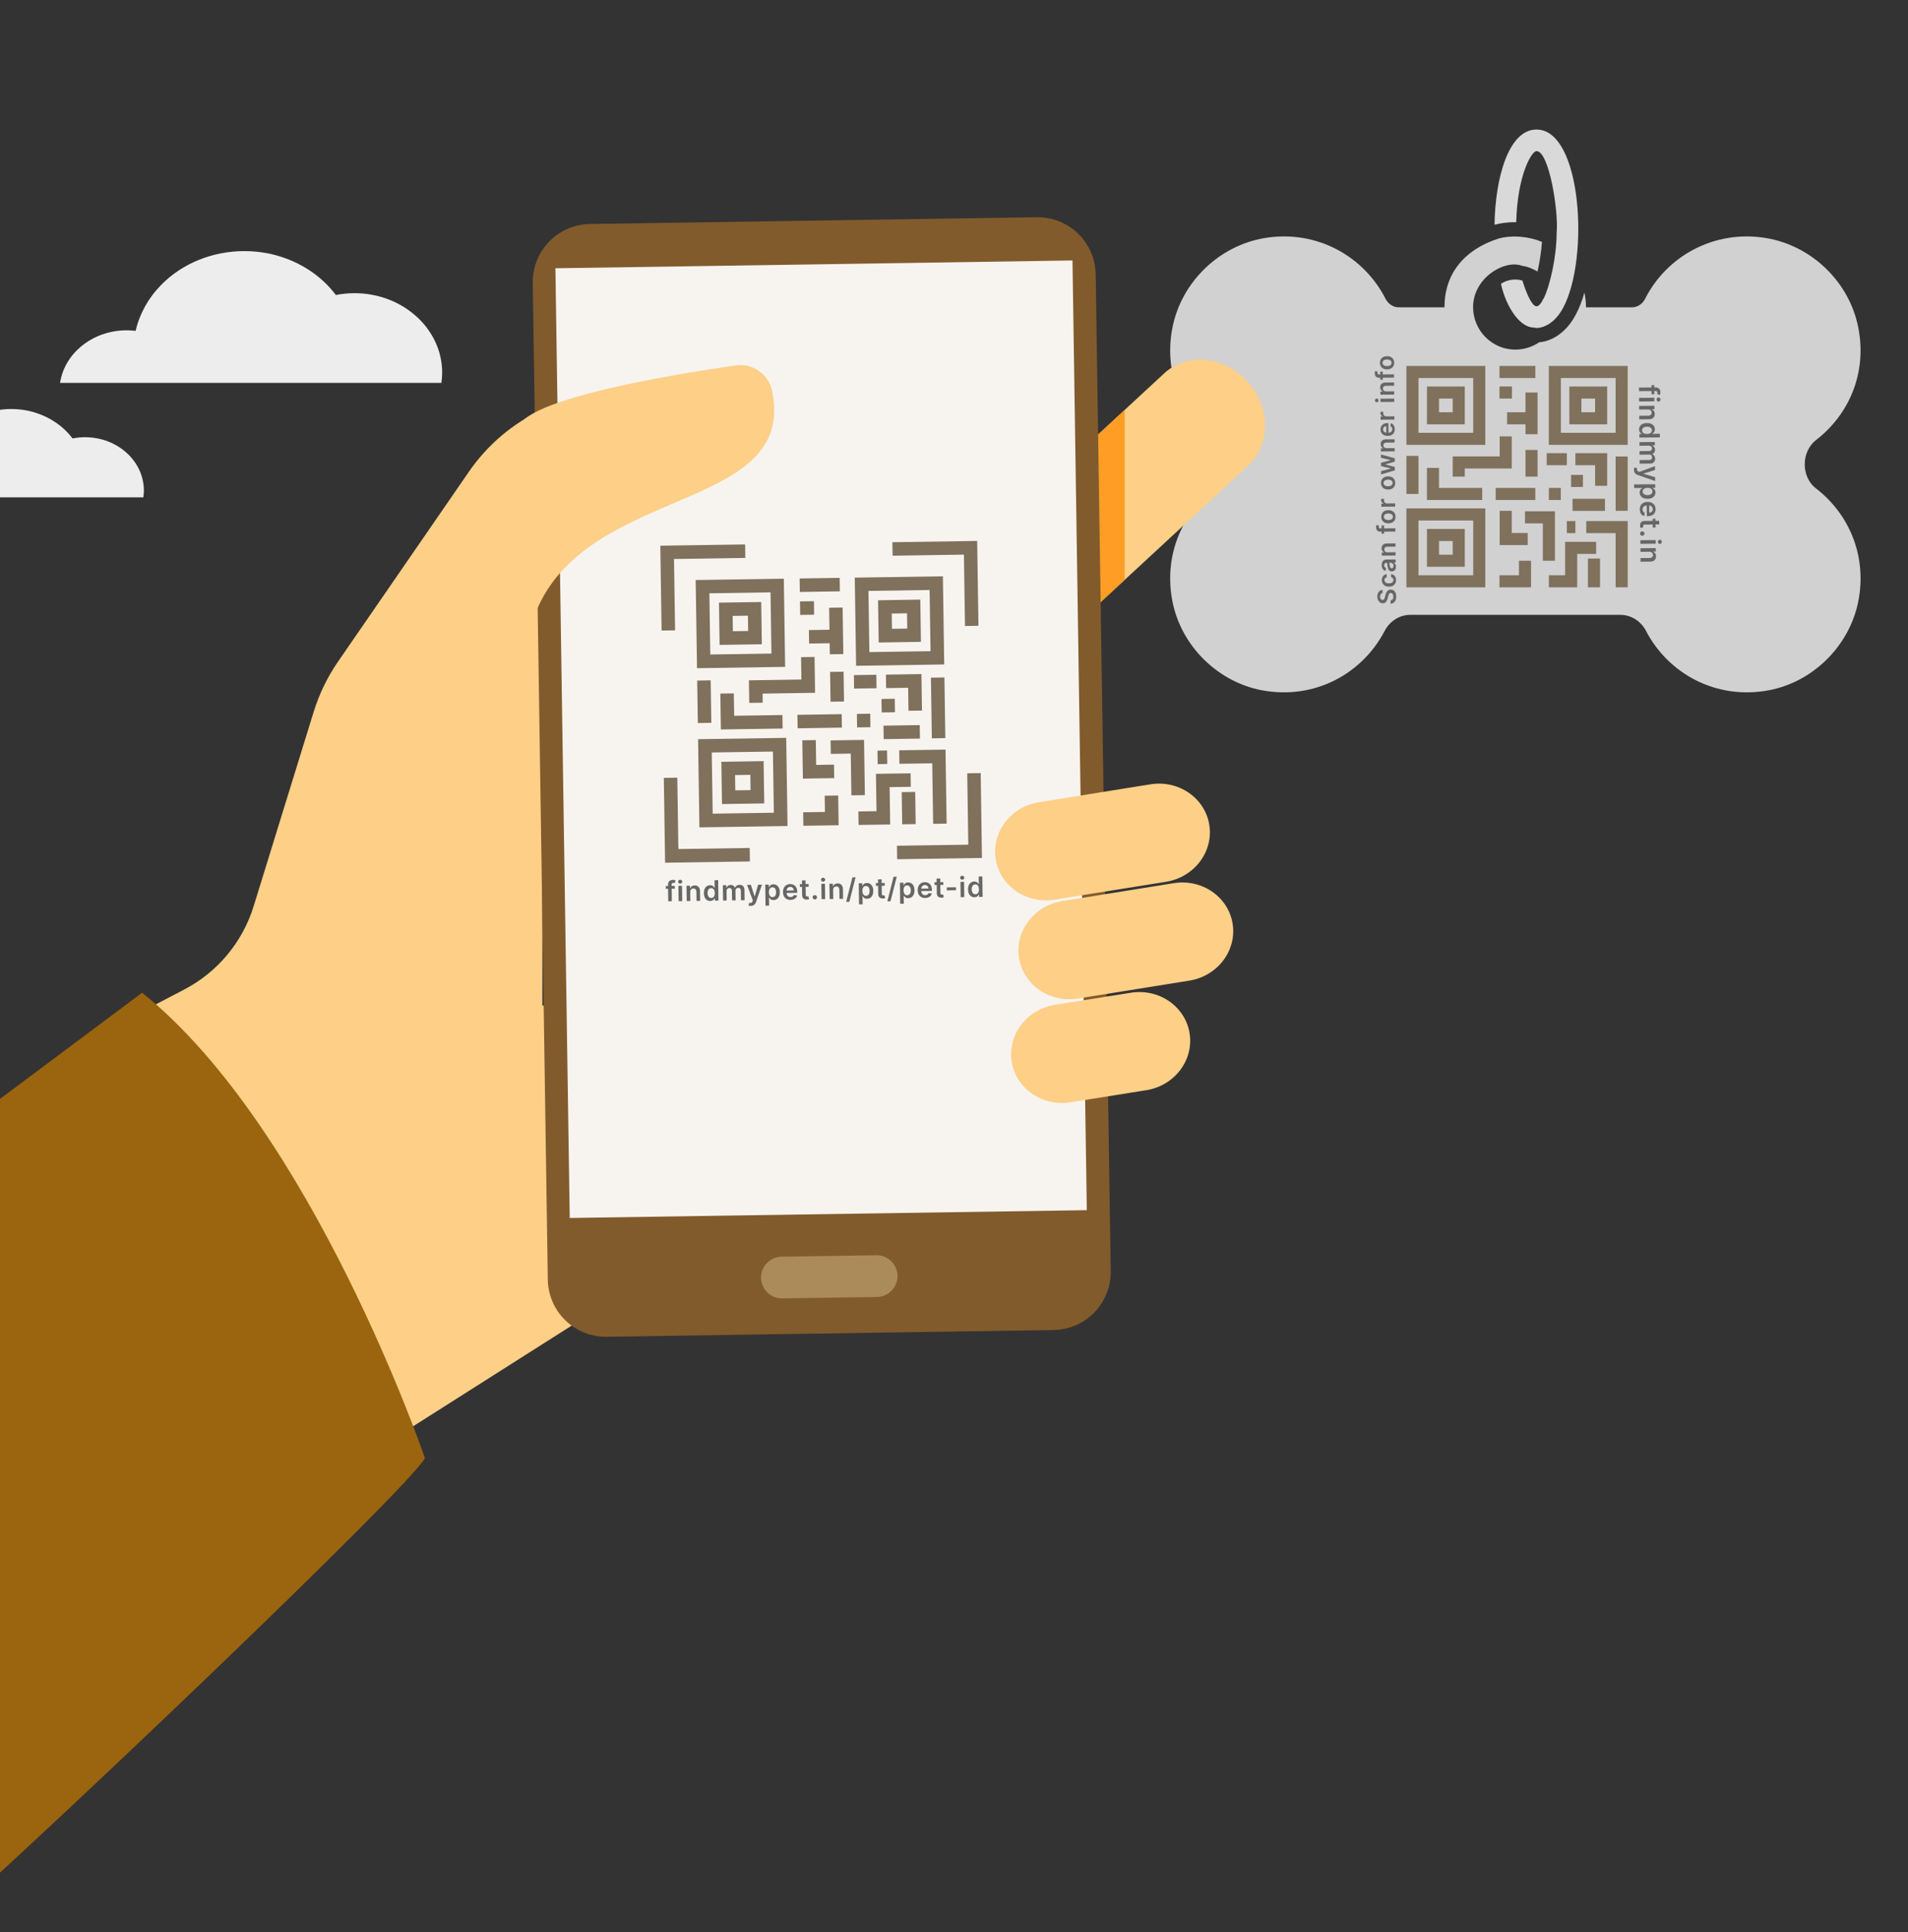 <svg width="4148" height="4200" viewBox="0 0 4148 4200" fill="none" xmlns="http://www.w3.org/2000/svg">
<rect x="0" y="0" width="4148" height="4200" fill="#333333" stroke="none"/>
<g clip-path="url(#clip0_406_991)">
<path d="M4039.79 711.455C4020.41 612.655 3938.18 533.552 3838.75 517.293C3725.26 498.846 3622.7 557.939 3576.43 649.548C3570.8 660.491 3560.17 667.995 3547.98 667.995H3447.93C3447.93 657.052 3446.68 646.109 3444.49 635.791C3439.8 653.3 3433.54 668.933 3426.35 682.69C3404.47 725.212 3371.32 742.096 3346.31 743.972C3331.3 753.977 3313.48 759.917 3294.1 759.917C3244.07 759.917 3202.49 718.646 3202.49 667.683C3202.49 603.143 3272.43 563.135 3309.42 577.949C3315.21 578.593 3320.8 580.16 3326.22 582.245C3326.61 582.389 3326.95 582.567 3327.34 582.714C3332.57 584.809 3337.65 587.345 3342.56 590.143C3346.93 570.758 3350.69 548.247 3352.25 525.735C3325.1 514.382 3288.01 509.958 3256.89 518.857C3253.76 521.011 3140.27 548.04 3140.27 667.995H3040.84C3028.65 667.995 3018.02 660.488 3012.39 649.861C2965.8 557.939 2863.88 498.846 2750.07 517.293C2650.64 533.552 2568.72 612.655 2549.03 711.455C2529.02 811.506 2569.97 902.177 2640.95 956.58C2656.89 969.399 2665.65 988.784 2665.65 1009.42C2665.65 1029.43 2656.89 1049.44 2640.95 1061.63C2569.97 1116.04 2529.02 1207.33 2549.03 1308.01C2568.1 1403.68 2646.58 1481.85 2742.88 1500.3C2858.56 1522.18 2962.05 1463.71 3010.2 1371.48C3021.14 1350.53 3042.09 1336.46 3065.85 1336.46H3522.65C3546.1 1336.46 3567.36 1350.22 3578.31 1371.17C3626.45 1463.71 3730.26 1522.18 3845.94 1500.3C3942.24 1481.85 4020.41 1403.68 4039.79 1308.01C4059.8 1207.33 4018.84 1116.04 3947.87 1061.63C3931.92 1049.44 3923.48 1029.43 3923.48 1009.42C3923.48 988.784 3931.92 969.399 3947.87 956.58C4018.84 902.177 4059.8 811.506 4039.79 711.455Z" fill="#D1D1D1"/>
<path d="M3340.37 665.806C3328.03 665.806 3313.21 621.671 3309.73 609.839C3296.44 605.687 3277.93 607.032 3263.14 616.718C3270.72 654.569 3298.41 712.079 3335.68 712.079C3339.02 713.414 3346.22 713.364 3355.02 710.284C3355.14 710.253 3355.26 710.234 3355.37 710.203V710.141C3368.62 705.401 3385.46 693.642 3398.83 667.994C3455.36 561.052 3439.03 281.547 3340.37 281.547C3279.4 281.547 3250.63 387.226 3249.07 488.528C3263.45 484.776 3278.46 482.9 3294.09 482.9H3296.28C3298.78 381.598 3329.42 328.446 3340.37 328.446C3367.95 328.446 3388.69 460.588 3384.14 506.349C3384.14 555.287 3370.38 620.42 3355.37 649.997V649.235C3354.75 650.485 3353.81 651.736 3353.19 652.986C3353.25 653.208 3353.22 653.465 3353.28 653.69C3348.93 661.225 3344.53 665.806 3340.37 665.806Z" fill="#D9D9D9"/>
<path d="M3229.05 966.974H3057.55V795.438H3229.05V966.974ZM3083.79 940.726H3202.81V821.685H3083.79V940.726Z" fill="#7F715C"/>
<path d="M3184.44 922.331H3102.23V840.109H3184.44V922.331ZM3128.43 896.083H3158.15V866.357H3128.43V896.083Z" fill="#7F715C"/>
<path d="M3229.05 1276.67H3057.55V1105.13H3229.05V1276.67ZM3083.79 1250.42H3202.81V1131.38H3083.79V1250.42Z" fill="#7F715C"/>
<path d="M3184.44 1231.96H3102.23V1149.74H3184.44V1231.96ZM3128.43 1205.72H3158.15V1175.99H3128.43V1205.72Z" fill="#7F715C"/>
<path d="M3538.63 966.974H3367.13V795.438H3538.63V966.974ZM3393.37 940.726H3512.38V821.685H3393.37V940.726Z" fill="#7F715C"/>
<path d="M3493.96 922.331H3411.76V840.109H3493.96V922.331ZM3438 896.083H3467.72V866.357H3438V896.083Z" fill="#7F715C"/>
<path d="M3259.86 795.438H3337.78V821.685H3259.86V795.438Z" fill="#7F715C"/>
<path d="M3316.42 853.227H3342.66V943.806H3316.42V853.227Z" fill="#7F715C"/>
<path d="M3276.41 896.094H3329.53V922.341H3276.41V896.094Z" fill="#7F715C"/>
<path d="M3259.86 840.062H3287.01V866.31H3259.86V840.062Z" fill="#7F715C"/>
<path d="M3184.45 1036H3158.2V992.088H3260.33V948.492H3286.57V1018.34H3184.45V1036Z" fill="#7F715C"/>
<path d="M3057.55 991.016H3083.8V1073.69H3057.55V991.016Z" fill="#7F715C"/>
<path d="M3222.37 1086.81H3102.18V1017.02H3128.42V1060.57H3222.37V1086.81Z" fill="#7F715C"/>
<path d="M3251.6 1060.59H3337.78V1086.83H3251.6V1060.59Z" fill="#7F715C"/>
<path d="M3321.24 1184.8H3260.31V1110.3H3286.55V1158.55H3321.24V1184.8Z" fill="#7F715C"/>
<path d="M3380.41 1218.83H3354.17V1137.61H3315.33V1111.36H3380.41V1218.83Z" fill="#7F715C"/>
<path d="M3328.47 1276.62H3259.86V1250.38H3302.23V1218.84H3328.47V1276.62Z" fill="#7F715C"/>
<path d="M3428.82 1276.63H3367.25V1250.38H3402.57V1177.73H3470.01V1203.98H3428.82V1276.63Z" fill="#7F715C"/>
<path d="M3452.21 1214.05H3478.45V1276.62H3452.21V1214.05Z" fill="#7F715C"/>
<path d="M3538.65 1276.61H3512.41V1158.83H3448.54V1132.59H3538.65V1276.61Z" fill="#7F715C"/>
<path d="M3512.4 992.266H3538.64V1110.31H3512.4V992.266Z" fill="#7F715C"/>
<path d="M3418.69 1084.2H3489.24V1110.45H3418.69V1084.2Z" fill="#7F715C"/>
<path d="M3406.25 1132.59H3424.91V1158.83H3406.25V1132.59Z" fill="#7F715C"/>
<path d="M3367.25 1060.59H3393.22V1086.83H3367.25V1060.59Z" fill="#7F715C"/>
<path d="M3493.97 1055.96H3467.77V1011.23H3424.91V984.984H3493.97V1055.96Z" fill="#7F715C"/>
<path d="M3415.56 1032.25H3441.35V1058.5H3415.56V1032.25Z" fill="#7F715C"/>
<path d="M3362.58 984.984H3406.26V1011.23H3362.58V984.984Z" fill="#7F715C"/>
<path d="M3316.42 978.055H3342.66V1036.02H3316.42V978.055Z" fill="#7F715C"/>
<path d="M3596.55 856.864L3590.48 856.92L3590.29 837.23L3596.37 837.174L3596.55 856.864ZM3563.1 842.404L3599.56 842.067C3601.8 842.047 3603.67 842.492 3605.16 843.403C3606.66 844.329 3607.79 845.577 3608.54 847.146C3609.29 848.715 3609.67 850.46 3609.69 852.383C3609.7 853.742 3609.61 854.95 3609.4 856.007C3609.19 857.065 3609.01 857.847 3608.84 858.355L3602.75 856.85C3602.85 856.516 3602.95 856.096 3603.04 855.589C3603.15 855.082 3603.21 854.518 3603.2 853.896C3603.19 852.436 3602.82 851.406 3602.11 850.805C3601.41 850.219 3600.41 849.932 3599.11 849.944L3563.18 850.276L3563.1 842.404ZM3563.31 864.846L3596.62 864.538L3596.69 872.388L3563.38 872.695L3563.31 864.846ZM3601.38 868.441C3601.37 867.197 3601.77 866.124 3602.59 865.22C3603.42 864.316 3604.42 863.858 3605.59 863.848C3606.78 863.837 3607.78 864.276 3608.62 865.164C3609.46 866.053 3609.89 867.119 3609.9 868.362C3609.92 869.62 3609.51 870.693 3608.68 871.583C3607.86 872.487 3606.86 872.944 3605.67 872.955C3604.5 872.966 3603.5 872.527 3602.65 871.639C3601.82 870.764 3601.39 869.698 3601.38 868.441ZM3583.06 889.964L3563.55 890.144L3563.47 882.294L3596.78 881.986L3596.85 889.489L3591.19 889.541L3591.19 889.932C3593.07 890.681 3594.56 891.889 3595.67 893.555C3596.79 895.237 3597.36 897.32 3597.38 899.807C3597.4 902.106 3596.93 904.112 3595.96 905.827C3594.99 907.557 3593.58 908.9 3591.72 909.857C3589.87 910.828 3587.61 911.319 3584.95 911.329L3563.74 911.525L3563.67 903.675L3583.66 903.49C3585.89 903.47 3587.63 902.875 3588.87 901.707C3590.12 900.554 3590.73 898.965 3590.72 896.941C3590.7 895.568 3590.39 894.349 3589.77 893.285C3589.17 892.235 3588.3 891.411 3587.17 890.815C3586.03 890.232 3584.67 889.949 3583.06 889.964ZM3563.36 933.397C3563.34 930.78 3563.99 928.432 3565.31 926.353C3566.64 924.273 3568.57 922.621 3571.12 921.398C3573.67 920.174 3576.77 919.546 3580.43 919.512C3584.13 919.478 3587.26 920.056 3589.81 921.247C3592.38 922.452 3594.33 924.089 3595.65 926.159C3596.98 928.229 3597.66 930.543 3597.69 933.101C3597.7 935.053 3597.39 936.661 3596.73 937.925C3596.09 939.188 3595.32 940.193 3594.4 940.939C3593.49 941.685 3592.64 942.264 3591.83 942.676L3591.84 943.001L3608.45 942.848L3608.52 950.719L3564.11 951.13L3564.04 943.41L3569.29 943.361L3569.28 942.884C3568.47 942.487 3567.6 941.91 3566.68 941.152C3565.78 940.394 3565.01 939.389 3564.36 938.137C3563.71 936.885 3563.38 935.305 3563.36 933.397ZM3569.82 935.528C3569.84 937.19 3570.3 938.603 3571.2 939.765C3572.13 940.928 3573.4 941.805 3575.02 942.398C3576.65 942.99 3578.54 943.276 3580.69 943.256C3582.85 943.236 3584.71 942.915 3586.3 942.293C3587.88 941.686 3589.11 940.793 3589.98 939.614C3590.85 938.449 3591.28 937.021 3591.27 935.329C3591.25 933.58 3590.78 932.124 3589.86 930.962C3588.94 929.799 3587.67 928.929 3586.06 928.351C3584.45 927.773 3582.61 927.494 3580.55 927.513C3578.46 927.532 3576.61 927.846 3574.98 928.454C3573.37 929.076 3572.1 929.977 3571.17 931.156C3570.25 932.35 3569.8 933.807 3569.82 935.528ZM3564.2 961.021L3597.51 960.713L3597.58 968.216L3591.92 968.268L3591.92 968.659C3593.84 969.335 3595.34 970.47 3596.42 972.065C3597.52 973.66 3598.08 975.57 3598.1 977.797C3598.12 980.052 3597.59 981.958 3596.5 983.515C3595.43 985.086 3593.96 986.199 3592.09 986.852L3592.09 987.199C3593.95 987.919 3595.44 989.149 3596.55 990.888C3597.68 992.641 3598.26 994.725 3598.28 997.139C3598.31 1000.2 3597.36 1002.71 3595.44 1004.67C3593.52 1006.62 3590.71 1007.62 3586.99 1007.65L3564.63 1007.86L3564.56 999.988L3585.7 999.793C3587.77 999.774 3589.28 999.21 3590.22 998.103C3591.18 996.995 3591.65 995.646 3591.64 994.056C3591.62 992.162 3591.01 990.686 3589.82 989.627C3588.64 988.583 3587.11 988.069 3585.23 988.087L3564.45 988.279L3564.38 980.581L3585.85 980.382C3587.57 980.366 3588.94 979.833 3589.95 978.783C3590.97 977.747 3591.47 976.398 3591.46 974.735C3591.45 973.608 3591.15 972.584 3590.56 971.664C3589.99 970.744 3589.18 970.014 3588.13 969.474C3587.1 968.935 3585.9 968.671 3584.53 968.684L3564.27 968.871L3564.2 961.021ZM3552.26 1021.15C3552.25 1020.08 3552.33 1019.09 3552.5 1018.18C3552.65 1017.28 3552.83 1016.56 3553.04 1016.03L3559.17 1017.79C3558.85 1018.94 3558.7 1019.96 3558.72 1020.85C3558.75 1021.75 3559.04 1022.53 3559.59 1023.21C3560.13 1023.9 3561.04 1024.48 3562.3 1024.94L3564.1 1025.6L3597.99 1013.2L3598.07 1021.53L3572.99 1029.44L3572.99 1029.79L3598.22 1037.25L3598.29 1045.6L3560.83 1032.61C3559.06 1032 3557.54 1031.19 3556.27 1030.18C3554.99 1029.16 3554.01 1027.92 3553.33 1026.43C3552.64 1024.97 3552.28 1023.2 3552.26 1021.15ZM3552.56 1052.98L3598.36 1052.56L3598.43 1060.28L3592.92 1060.33L3592.92 1060.79C3593.74 1061.18 3594.6 1061.75 3595.52 1062.47C3596.45 1063.2 3597.25 1064.19 3597.91 1065.45C3598.59 1066.7 3598.94 1068.3 3598.95 1070.25C3598.98 1072.82 3598.34 1075.15 3597.05 1077.23C3595.76 1079.32 3593.85 1080.99 3591.3 1082.23C3588.77 1083.48 3585.65 1084.12 3581.95 1084.16C3578.29 1084.19 3575.18 1083.62 3572.61 1082.44C3570.04 1081.27 3568.07 1079.65 3566.71 1077.6C3565.35 1075.54 3564.65 1073.21 3564.63 1070.59C3564.61 1068.68 3564.91 1067.09 3565.54 1065.83C3566.16 1064.57 3566.92 1063.55 3567.81 1062.77C3568.71 1062.01 3569.57 1061.42 3570.37 1060.99L3570.37 1060.67L3552.63 1060.83L3552.56 1052.98ZM3581.77 1060.41C3579.62 1060.43 3577.74 1060.75 3576.12 1061.37C3574.51 1062.01 3573.25 1062.91 3572.35 1064.08C3571.47 1065.26 3571.03 1066.68 3571.05 1068.34C3571.06 1070.07 3571.54 1071.52 3572.48 1072.68C3573.43 1073.85 3574.71 1074.72 3576.34 1075.29C3577.98 1075.89 3579.84 1076.17 3581.92 1076.15C3583.99 1076.14 3585.82 1075.82 3587.42 1075.21C3589.02 1074.61 3590.27 1073.71 3591.17 1072.53C3592.07 1071.35 3592.51 1069.89 3592.49 1068.14C3592.48 1066.46 3592.02 1065.04 3591.13 1063.88C3590.24 1062.72 3588.99 1061.84 3587.4 1061.25C3585.8 1060.67 3583.93 1060.39 3581.77 1060.41ZM3564.9 1107.31C3564.87 1103.97 3565.54 1101.08 3566.9 1098.64C3568.28 1096.21 3570.25 1094.34 3572.79 1093.01C3575.36 1091.69 3578.38 1091.01 3581.86 1090.98C3585.29 1090.94 3588.3 1091.57 3590.9 1092.84C3593.51 1094.13 3595.56 1095.95 3597.02 1098.3C3598.5 1100.64 3599.26 1103.4 3599.29 1106.58C3599.31 1108.63 3598.99 1110.57 3598.35 1112.4C3597.71 1114.24 3596.72 1115.87 3595.36 1117.29C3594 1118.72 3592.26 1119.84 3590.14 1120.67C3588.04 1121.5 3585.52 1121.93 3582.6 1121.96L3580.2 1121.98L3579.94 1094.68L3585.24 1094.63L3585.42 1114.41C3586.92 1114.38 3588.26 1114.04 3589.42 1113.39C3590.6 1112.75 3591.52 1111.85 3592.19 1110.7C3592.86 1109.57 3593.19 1108.25 3593.18 1106.75C3593.16 1105.14 3592.76 1103.73 3591.97 1102.53C3591.19 1101.32 3590.17 1100.38 3588.9 1099.71C3587.65 1099.06 3586.29 1098.73 3584.8 1098.73L3580.18 1098.78C3578.24 1098.79 3576.58 1099.16 3575.2 1099.88C3573.83 1100.61 3572.79 1101.61 3572.06 1102.88C3571.35 1104.16 3571 1105.66 3571.02 1107.36C3571.03 1108.5 3571.2 1109.54 3571.52 1110.46C3571.86 1111.38 3572.36 1112.18 3573 1112.85C3573.64 1113.53 3574.43 1114.03 3575.38 1114.37L3574.62 1121.71C3572.68 1121.26 3570.98 1120.4 3569.52 1119.11C3568.08 1117.83 3566.95 1116.2 3566.14 1114.19C3565.34 1112.19 3564.93 1109.9 3564.9 1107.31ZM3599.23 1146.61L3593.15 1146.66L3592.98 1127.51L3599.05 1127.46L3599.23 1146.61ZM3607.07 1132.11L3607.15 1139.96L3575.88 1140.25C3574.82 1140.26 3574.01 1140.43 3573.45 1140.75C3572.91 1141.09 3572.53 1141.53 3572.34 1142.06C3572.14 1142.6 3572.04 1143.19 3572.05 1143.84C3572.05 1144.33 3572.09 1144.78 3572.17 1145.19C3572.25 1145.61 3572.31 1145.92 3572.37 1146.14L3566.25 1147.52C3566.1 1147.1 3565.94 1146.5 3565.76 1145.72C3565.58 1144.96 3565.47 1144.02 3565.43 1142.91C3565.35 1140.94 3565.63 1139.17 3566.27 1137.59C3566.92 1136 3567.93 1134.74 3569.31 1133.81C3570.69 1132.88 3572.42 1132.42 3574.5 1132.41L3607.07 1132.11ZM3565.56 1159.85C3565.55 1158.53 3566 1157.4 3566.92 1156.45C3567.83 1155.5 3568.96 1155.03 3570.29 1155.03C3571.59 1155 3572.71 1155.46 3573.64 1156.39C3574.57 1157.32 3575.05 1158.44 3575.06 1159.76C3575.07 1161.03 3574.62 1162.14 3573.7 1163.09C3572.79 1164.05 3571.68 1164.55 3570.38 1164.57C3569.49 1164.57 3568.69 1164.34 3567.96 1163.9C3567.24 1163.47 3566.65 1162.9 3566.21 1162.18C3565.79 1161.48 3565.57 1160.7 3565.56 1159.85ZM3566.17 1174.24L3599.48 1173.94L3599.55 1181.79L3566.24 1182.09L3566.17 1174.24ZM3604.24 1177.84C3604.23 1176.59 3604.63 1175.52 3605.45 1174.62C3606.28 1173.71 3607.28 1173.26 3608.45 1173.25C3609.64 1173.23 3610.64 1173.67 3611.48 1174.56C3612.32 1175.45 3612.75 1176.52 3612.76 1177.76C3612.78 1179.02 3612.37 1180.09 3611.54 1180.98C3610.72 1181.88 3609.72 1182.34 3608.53 1182.35C3607.36 1182.36 3606.36 1181.92 3605.51 1181.04C3604.68 1180.16 3604.25 1179.1 3604.24 1177.84ZM3585.92 1199.36L3566.41 1199.54L3566.33 1191.69L3599.64 1191.38L3599.71 1198.89L3594.05 1198.94L3594.05 1199.33C3595.93 1200.08 3597.42 1201.29 3598.53 1202.95C3599.65 1204.63 3600.22 1206.72 3600.24 1209.2C3600.26 1211.5 3599.79 1213.51 3598.82 1215.22C3597.85 1216.95 3596.44 1218.3 3594.58 1219.25C3592.73 1220.23 3590.47 1220.72 3587.81 1220.73L3566.6 1220.92L3566.53 1213.07L3586.52 1212.89C3588.75 1212.87 3590.49 1212.27 3591.73 1211.1C3592.98 1209.95 3593.59 1208.36 3593.58 1206.34C3593.56 1204.96 3593.25 1203.75 3592.63 1202.68C3592.03 1201.63 3591.16 1200.81 3590.03 1200.21C3588.89 1199.63 3587.53 1199.35 3585.92 1199.36Z" fill="#666666"/>
<path d="M3005.71 1289.23C3004.01 1289.42 3002.69 1290.2 3001.75 1291.56C3000.81 1292.91 3000.35 1294.66 3000.37 1296.81C3000.38 1298.31 3000.62 1299.61 3001.08 1300.68C3001.55 1301.76 3002.17 1302.58 3002.96 1303.15C3003.75 1303.71 3004.64 1304 3005.64 1304C3006.47 1303.99 3007.19 1303.8 3007.8 1303.42C3008.41 1303.02 3008.93 1302.49 3009.35 1301.82C3009.76 1301.15 3010.11 1300.42 3010.39 1299.61C3010.66 1298.8 3010.9 1297.98 3011.09 1297.16L3011.99 1293.41C3012.33 1291.89 3012.79 1290.44 3013.38 1289.04C3013.96 1287.63 3014.71 1286.37 3015.61 1285.26C3016.51 1284.13 3017.6 1283.24 3018.89 1282.57C3020.17 1281.91 3021.67 1281.57 3023.4 1281.56C3025.75 1281.54 3027.81 1282.12 3029.61 1283.3C3031.39 1284.48 3032.79 1286.2 3033.81 1288.46C3034.82 1290.7 3035.33 1293.42 3035.36 1296.62C3035.39 1299.73 3034.93 1302.43 3033.99 1304.73C3033.04 1307.02 3031.65 1308.81 3029.82 1310.12C3027.98 1311.41 3025.74 1312.12 3023.08 1312.24L3023.02 1305.12C3024.41 1305 3025.57 1304.56 3026.48 1303.8C3027.4 1303.04 3028.08 1302.05 3028.53 1300.84C3028.97 1299.61 3029.19 1298.24 3029.18 1296.73C3029.16 1295.16 3028.92 1293.78 3028.44 1292.6C3027.95 1291.41 3027.27 1290.48 3026.42 1289.81C3025.56 1289.14 3024.55 1288.8 3023.41 1288.8C3022.37 1288.82 3021.51 1289.13 3020.84 1289.74C3020.16 1290.34 3019.59 1291.19 3019.14 1292.27C3018.69 1293.34 3018.28 1294.6 3017.93 1296.03L3016.8 1300.59C3015.98 1303.89 3014.72 1306.5 3013.02 1308.43C3011.3 1310.34 3009.02 1311.31 3006.15 1311.34C3003.8 1311.36 3001.73 1310.74 2999.95 1309.48C2998.17 1308.2 2996.78 1306.46 2995.79 1304.26C2994.78 1302.06 2994.26 1299.56 2994.24 1296.76C2994.21 1293.92 2994.69 1291.43 2995.66 1289.29C2996.62 1287.14 2997.96 1285.44 2999.69 1284.2C3001.41 1282.96 3003.4 1282.32 3005.65 1282.26L3005.71 1289.23ZM3035.03 1260.71C3035.06 1263.7 3034.42 1266.28 3033.13 1268.44C3031.83 1270.58 3030.03 1272.24 3027.73 1273.42C3025.41 1274.59 3022.73 1275.18 3019.7 1275.21C3016.66 1275.24 3013.96 1274.67 3011.62 1273.52C3009.27 1272.37 3007.44 1270.73 3006.12 1268.61C3004.78 1266.48 3004.11 1263.94 3004.08 1261.02C3004.06 1258.58 3004.49 1256.43 3005.37 1254.55C3006.24 1252.65 3007.48 1251.14 3009.1 1250.01C3010.7 1248.87 3012.58 1248.22 3014.74 1248.04L3014.8 1254.8C3013.36 1255.08 3012.16 1255.74 3011.21 1256.78C3010.24 1257.8 3009.76 1259.17 3009.78 1260.87C3009.79 1262.31 3010.19 1263.58 3010.98 1264.67C3011.76 1265.75 3012.87 1266.6 3014.32 1267.19C3015.77 1267.78 3017.5 1268.06 3019.52 1268.05C3021.56 1268.03 3023.32 1267.72 3024.78 1267.1C3026.24 1266.49 3027.35 1265.64 3028.14 1264.56C3028.91 1263.46 3029.29 1262.17 3029.28 1260.7C3029.27 1259.66 3029.06 1258.73 3028.67 1257.92C3028.26 1257.09 3027.67 1256.4 3026.91 1255.84C3026.15 1255.29 3025.23 1254.92 3024.15 1254.72L3024.09 1247.96C3026.21 1248.11 3028.1 1248.72 3029.75 1249.79C3031.38 1250.85 3032.67 1252.31 3033.61 1254.17C3034.54 1256.02 3035.01 1258.2 3035.03 1260.71ZM3034.8 1231.92C3034.82 1233.82 3034.5 1235.53 3033.83 1237.06C3033.16 1238.57 3032.15 1239.78 3030.82 1240.67C3029.49 1241.56 3027.84 1242.01 3025.87 1242.03C3024.18 1242.04 3022.78 1241.74 3021.67 1241.12C3020.56 1240.51 3019.67 1239.66 3018.99 1238.59C3018.32 1237.52 3017.81 1236.3 3017.46 1234.95C3017.1 1233.59 3016.83 1232.18 3016.66 1230.73C3016.47 1228.97 3016.29 1227.55 3016.14 1226.46C3015.97 1225.36 3015.73 1224.57 3015.42 1224.08C3015.09 1223.58 3014.58 1223.33 3013.91 1223.33L3013.79 1223.33C3012.32 1223.35 3011.18 1223.79 3010.38 1224.67C3009.59 1225.55 3009.19 1226.81 3009.21 1228.45C3009.22 1230.18 3009.61 1231.55 3010.37 1232.56C3011.14 1233.55 3012.03 1234.22 3013.07 1234.56L3012.19 1241.17C3010.36 1240.66 3008.83 1239.82 3007.6 1238.63C3006.35 1237.44 3005.41 1235.99 3004.79 1234.26C3004.15 1232.54 3003.82 1230.63 3003.8 1228.53C3003.79 1227.09 3003.95 1225.65 3004.27 1224.22C3004.6 1222.78 3005.15 1221.47 3005.92 1220.28C3006.67 1219.09 3007.71 1218.13 3009.03 1217.4C3010.35 1216.66 3012.01 1216.28 3014 1216.27L3034.06 1216.09L3034.12 1222.89L3030 1222.92L3030.01 1223.16C3030.84 1223.58 3031.63 1224.18 3032.36 1224.95C3033.09 1225.71 3033.67 1226.68 3034.13 1227.84C3034.57 1229 3034.79 1230.35 3034.8 1231.92ZM3029.6 1230.13C3029.59 1228.71 3029.3 1227.48 3028.73 1226.45C3028.15 1225.41 3027.38 1224.62 3026.44 1224.06C3025.5 1223.5 3024.48 1223.22 3023.37 1223.23L3019.84 1223.26C3020.02 1223.48 3020.19 1223.86 3020.36 1224.39C3020.52 1224.91 3020.66 1225.49 3020.78 1226.14C3020.9 1226.79 3021.01 1227.44 3021.11 1228.07C3021.21 1228.71 3021.29 1229.26 3021.36 1229.73C3021.51 1230.78 3021.75 1231.72 3022.08 1232.55C3022.42 1233.38 3022.88 1234.04 3023.47 1234.51C3024.04 1234.99 3024.79 1235.22 3025.7 1235.21C3027 1235.2 3027.98 1234.72 3028.63 1233.76C3029.29 1232.81 3029.61 1231.6 3029.6 1230.13ZM3016.36 1200.55L3033.93 1200.4L3033.99 1207.46L3004.01 1207.72L3003.95 1200.97L3009.05 1200.92L3009.05 1200.57C3007.36 1199.9 3006.02 1198.81 3005.02 1197.31C3004.01 1195.8 3003.5 1193.92 3003.48 1191.68C3003.47 1189.61 3003.89 1187.81 3004.76 1186.26C3005.64 1184.71 3006.91 1183.5 3008.58 1182.64C3010.25 1181.77 3012.28 1181.33 3014.68 1181.32L3033.76 1181.16L3033.82 1188.22L3015.83 1188.38C3013.83 1188.39 3012.26 1188.93 3011.14 1189.98C3010.02 1191.01 3009.46 1192.44 3009.48 1194.27C3009.49 1195.5 3009.77 1196.6 3010.33 1197.56C3010.87 1198.5 3011.65 1199.24 3012.67 1199.78C3013.69 1200.31 3014.92 1200.56 3016.36 1200.55ZM3003.45 1142.36L3008.91 1142.32L3009.07 1160.04L3003.6 1160.08L3003.45 1142.36ZM3033.54 1155.4L3000.73 1155.68C2998.72 1155.69 2997.04 1155.29 2995.69 1154.47C2994.34 1153.64 2993.33 1152.51 2992.65 1151.1C2991.98 1149.69 2991.63 1148.12 2991.62 1146.39C2991.61 1145.16 2991.7 1144.08 2991.88 1143.13C2992.07 1142.17 2992.24 1141.47 2992.39 1141.01L2997.87 1142.37C2997.78 1142.67 2997.69 1143.05 2997.6 1143.51C2997.5 1143.96 2997.46 1144.47 2997.46 1145.03C2997.47 1146.34 2997.8 1147.27 2998.44 1147.81C2999.07 1148.34 2999.97 1148.6 3001.14 1148.59L3033.48 1148.31L3033.54 1155.4ZM3033.85 1123.09C3033.87 1126.02 3033.25 1128.56 3031.98 1130.72C3030.71 1132.88 3028.93 1134.56 3026.62 1135.76C3024.31 1136.95 3021.61 1137.56 3018.52 1137.59C3015.42 1137.61 3012.7 1137.05 3010.36 1135.9C3008.02 1134.74 3006.2 1133.09 3004.89 1130.95C3003.59 1128.82 3002.92 1126.29 3002.9 1123.36C3002.87 1120.43 3003.49 1117.89 3004.76 1115.73C3006.03 1113.57 3007.83 1111.9 3010.15 1110.71C3012.46 1109.5 3015.17 1108.89 3018.27 1108.86C3021.37 1108.83 3024.08 1109.4 3026.4 1110.57C3028.73 1111.72 3030.54 1113.36 3031.85 1115.5C3033.16 1117.63 3033.82 1120.16 3033.85 1123.09ZM3028.19 1123.1C3028.18 1121.51 3027.73 1120.19 3026.85 1119.13C3025.95 1118.07 3024.76 1117.29 3023.27 1116.78C3021.79 1116.26 3020.13 1116.01 3018.31 1116.02C3016.48 1116.04 3014.82 1116.32 3013.34 1116.87C3011.85 1117.4 3010.67 1118.2 3009.79 1119.28C3008.91 1120.35 3008.48 1121.68 3008.5 1123.27C3008.51 1124.9 3008.97 1126.25 3009.86 1127.32C3010.75 1128.38 3011.95 1129.17 3013.45 1129.69C3014.94 1130.2 3016.6 1130.44 3018.43 1130.43C3020.26 1130.41 3021.91 1130.14 3023.38 1129.6C3024.86 1129.06 3026.04 1128.25 3026.92 1127.17C3027.78 1126.08 3028.2 1124.73 3028.19 1123.1ZM3033.08 1101.21L3003.1 1101.47L3003.04 1094.62L3008.04 1094.57L3008.03 1094.26C3006.3 1093.73 3004.96 1092.81 3004.01 1091.49C3003.05 1090.15 3002.56 1088.63 3002.54 1086.91C3002.54 1086.52 3002.56 1086.09 3002.59 1085.6C3002.61 1085.11 3002.65 1084.7 3002.72 1084.37L3009.22 1084.32C3009.11 1084.62 3009.03 1085.09 3008.95 1085.74C3008.87 1086.38 3008.83 1087 3008.83 1087.6C3008.85 1088.89 3009.13 1090.04 3009.7 1091.07C3010.26 1092.08 3011.03 1092.87 3012.01 1093.45C3012.99 1094.02 3014.12 1094.31 3015.39 1094.3L3033.01 1094.14L3033.08 1101.21ZM3033.22 1049.65C3033.24 1052.58 3032.62 1055.12 3031.35 1057.28C3030.08 1059.44 3028.29 1061.12 3025.99 1062.32C3023.68 1063.51 3020.98 1064.12 3017.88 1064.15C3014.79 1064.18 3012.07 1063.61 3009.73 1062.46C3007.39 1061.3 3005.57 1059.65 3004.26 1057.51C3002.96 1055.38 3002.29 1052.85 3002.26 1049.92C3002.24 1046.99 3002.86 1044.45 3004.13 1042.29C3005.4 1040.13 3007.19 1038.46 3009.51 1037.27C3011.83 1036.06 3014.54 1035.45 3017.64 1035.42C3020.73 1035.4 3023.44 1035.96 3025.77 1037.13C3028.1 1038.28 3029.91 1039.92 3031.22 1042.06C3032.53 1044.19 3033.19 1046.73 3033.22 1049.65ZM3027.56 1049.66C3027.54 1048.08 3027.1 1046.75 3026.22 1045.69C3025.32 1044.63 3024.13 1043.85 3022.64 1043.34C3021.15 1042.82 3019.5 1042.57 3017.68 1042.59C3015.84 1042.6 3014.19 1042.88 3012.71 1043.43C3011.22 1043.96 3010.03 1044.77 3009.16 1045.84C3008.28 1046.91 3007.85 1048.25 3007.87 1049.83C3007.88 1051.46 3008.33 1052.81 3009.23 1053.88C3010.12 1054.94 3011.32 1055.73 3012.82 1056.25C3014.31 1056.76 3015.97 1057 3017.8 1056.99C3019.62 1056.97 3021.27 1056.7 3022.75 1056.16C3024.23 1055.62 3025.41 1054.81 3026.28 1053.73C3027.15 1052.65 3027.57 1051.29 3027.56 1049.66ZM3032.4 1022.44L3002.49 1031.17L3002.43 1023.97L3023.46 1018.52L3023.46 1018.25L3002.34 1013.04L3002.28 1005.92L3023.19 1000.35L3023.19 1000.06L3002.18 995.047L3002.12 987.826L3032.17 996.058L3032.23 1003.42L3012.02 1009.21L3012.03 1009.62L3032.33 1015.07L3032.4 1022.44ZM3014.42 974.195L3031.98 974.044L3032.04 981.109L3002.06 981.367L3002.01 974.614L3007.1 974.57L3007.1 974.219C3005.41 973.544 3004.07 972.456 3003.07 970.955C3002.07 969.441 3001.56 967.566 3001.54 965.328C3001.52 963.259 3001.95 961.453 3002.82 959.91C3003.69 958.354 3004.96 957.146 3006.63 956.286C3008.3 955.413 3010.33 954.973 3012.73 954.965L3031.82 954.801L3031.88 961.866L3013.88 962.021C3011.88 962.038 3010.32 962.572 3009.19 963.622C3008.07 964.66 3007.52 966.09 3007.53 967.911C3007.54 969.147 3007.82 970.244 3008.38 971.202C3008.92 972.147 3009.7 972.889 3010.72 973.427C3011.74 973.951 3012.97 974.207 3014.42 974.195ZM3032.21 932.816C3032.24 935.822 3031.64 938.423 3030.4 940.619C3029.16 942.803 3027.39 944.49 3025.1 945.681C3022.79 946.872 3020.07 947.481 3016.94 947.508C3013.85 947.534 3011.14 946.972 3008.8 945.821C3006.45 944.657 3004.62 943.021 3003.3 940.911C3001.97 938.802 3001.29 936.316 3001.26 933.453C3001.25 931.606 3001.53 929.86 3002.11 928.215C3002.69 926.558 3003.58 925.093 3004.81 923.82C3006.03 922.535 3007.6 921.519 3009.51 920.774C3011.4 920.029 3013.66 919.645 3016.29 919.623L3018.45 919.604L3018.67 944.175L3013.9 944.216L3013.75 926.417C3012.4 926.442 3011.2 926.745 3010.15 927.326C3009.09 927.908 3008.25 928.716 3007.65 929.749C3007.05 930.769 3006.75 931.955 3006.76 933.308C3006.78 934.753 3007.14 936.018 3007.85 937.105C3008.55 938.192 3009.47 939.036 3010.61 939.638C3011.73 940.227 3012.96 940.522 3014.3 940.524L3018.46 940.488C3020.2 940.473 3021.7 940.141 3022.94 939.493C3024.17 938.845 3025.11 937.945 3025.77 936.795C3026.41 935.644 3026.72 934.301 3026.71 932.766C3026.7 931.738 3026.55 930.809 3026.25 929.979C3025.95 929.149 3025.51 928.43 3024.93 927.824C3024.35 927.217 3023.64 926.761 3022.79 926.457L3023.47 919.854C3025.22 920.255 3026.75 921.036 3028.06 922.195C3029.36 923.342 3030.37 924.817 3031.1 926.619C3031.82 928.422 3032.19 930.487 3032.21 932.816ZM3031.45 911.988L3001.47 912.246L3001.41 905.396L3006.41 905.353L3006.4 905.041C3004.67 904.509 3003.33 903.584 3002.38 902.265C3001.42 900.933 3000.93 899.408 3000.92 897.691C3000.91 897.301 3000.93 896.864 3000.96 896.383C3000.98 895.888 3001.03 895.478 3001.09 895.152L3007.59 895.096C3007.49 895.396 3007.4 895.872 3007.33 896.523C3007.24 897.161 3007.2 897.78 3007.21 898.378C3007.22 899.666 3007.51 900.822 3008.07 901.845C3008.63 902.855 3009.4 903.649 3010.38 904.226C3011.36 904.803 3012.49 905.086 3013.76 905.075L3031.39 904.923L3031.45 911.988ZM3031.12 873.513L3001.14 873.771L3001.08 866.706L3031.05 866.448L3031.12 873.513ZM2996.85 870.256C2996.86 871.375 2996.5 872.341 2995.77 873.154C2995.02 873.967 2994.12 874.378 2993.06 874.387C2992 874.396 2991.09 874.001 2990.34 873.2C2989.58 872.4 2989.19 871.441 2989.18 870.322C2989.17 869.19 2989.54 868.224 2990.29 867.424C2991.03 866.611 2991.93 866.199 2992.99 866.19C2994.05 866.181 2994.95 866.577 2995.72 867.377C2996.46 868.164 2996.84 869.124 2996.85 870.256ZM3013.35 850.743L3030.92 850.592L3030.98 857.657L3001 857.915L3000.94 851.162L3006.04 851.118L3006.03 850.767C3004.35 850.092 3003.01 849.004 3002.01 847.503C3001 845.989 3000.49 844.114 3000.47 841.876C3000.46 839.807 3000.88 838.001 3001.75 836.458C3002.63 834.902 3003.9 833.694 3005.57 832.834C3007.24 831.961 3009.27 831.521 3011.67 831.513L3030.75 831.349L3030.81 838.414L3012.82 838.569C3010.82 838.586 3009.25 839.12 3008.13 840.17C3007.01 841.208 3006.45 842.638 3006.47 844.459C3006.48 845.695 3006.76 846.792 3007.32 847.75C3007.86 848.695 3008.64 849.437 3009.66 849.975C3010.68 850.499 3011.91 850.755 3013.35 850.743ZM3000.57 807.715L3006.03 807.668L3006.19 825.388L3000.72 825.435L3000.57 807.715ZM3030.66 820.747L2997.85 821.03C2995.84 821.047 2994.16 820.645 2992.81 819.824C2991.46 818.99 2990.45 817.866 2989.77 816.454C2989.1 815.041 2988.75 813.47 2988.74 811.74C2988.73 810.517 2988.82 809.429 2989 808.478C2989.19 807.526 2989.36 806.822 2989.51 806.366L2994.99 807.724C2994.9 808.024 2994.81 808.402 2994.72 808.858C2994.62 809.314 2994.58 809.822 2994.58 810.382C2994.59 811.696 2994.92 812.623 2995.56 813.164C2996.19 813.692 2997.09 813.951 2998.26 813.941L3030.6 813.663L3030.66 820.747ZM3030.97 788.443C3030.99 791.371 3030.37 793.913 3029.1 796.071C3027.83 798.229 3026.05 799.91 3023.74 801.114C3021.43 802.305 3018.73 802.914 3015.64 802.94C3012.54 802.967 3009.82 802.405 3007.48 801.254C3005.14 800.09 3003.32 798.44 3002.01 796.304C3000.71 794.169 3000.04 791.637 3000.02 788.71C2999.99 785.782 3000.61 783.24 3001.88 781.082C3003.15 778.924 3004.95 777.25 3007.27 776.058C3009.58 774.854 3012.29 774.239 3015.39 774.212C3018.49 774.186 3021.2 774.755 3023.52 775.919C3025.85 777.07 3027.66 778.713 3028.97 780.849C3030.28 782.984 3030.94 785.516 3030.97 788.443ZM3025.31 788.453C3025.3 786.866 3024.85 785.542 3023.97 784.483C3023.07 783.424 3021.88 782.64 3020.39 782.133C3018.91 781.612 3017.25 781.359 3015.43 781.375C3013.6 781.391 3011.94 781.672 3010.46 782.218C3008.97 782.751 3007.79 783.555 3006.91 784.63C3006.03 785.704 3005.6 787.035 3005.62 788.623C3005.63 790.249 3006.09 791.598 3006.98 792.67C3007.87 793.73 3009.07 794.52 3010.57 795.04C3012.06 795.548 3013.72 795.794 3015.55 795.778C3017.38 795.762 3019.03 795.488 3020.51 794.955C3021.98 794.409 3023.16 793.598 3024.04 792.524C3024.9 791.436 3025.32 790.079 3025.31 788.453Z" fill="#666666"/>
<path d="M2714.5 832.056C2665.47 775.375 2584.45 765.172 2533.5 809.213L2336.84 991.105V1360.55L2711.01 1014.41C2761.96 970.368 2763.54 888.737 2714.5 832.056Z" fill="#FDCF87"/>
<path d="M2366.07 964.124V1333.64L2444.99 1260.56V891.117L2366.07 964.124Z" fill="#FF9D25"/>
<path d="M324.479 2190.56L400.695 2150.73C473.094 2112.94 527.328 2047.77 551.417 1969.76L681.933 1547.25C693.977 1508.35 711.814 1471.55 734.916 1438.04L1019.38 1025.34C1060.18 966.159 1115.54 919.814 1179.12 889.992V2185.62H1195.77V2763.03H1210.51C1214.46 2788.37 1231.24 2810.1 1253.75 2821.22C1267.44 2833.21 1285.15 2840.58 1304.17 2840.58C1305.22 2840.58 1306.34 2840.45 1307.39 2840.38L887.546 3106.93L324.479 2190.56Z" fill="#FDCF87"/>
<path d="M2254.57 2383.97C2262.99 2400.16 2275.63 2413.72 2290.9 2423.73V2396.02C2278 2394.04 2265.76 2389.96 2254.57 2383.97Z" fill="#E5E4E3"/>
<path d="M-992 3129.64L308.946 2157.77C679.498 2454.93 923.746 3169.13 923.746 3169.13C895.905 3227.86 88.524 3997.23 -142.1 4198.74H-992V3129.64Z" fill="#9B640E"/>
<path d="M1741.92 919.295C1738.5 885.721 1712.1 859.915 1679.85 856.031C1679.92 856.492 1680.05 856.953 1680.05 857.48C1681.24 864.26 1682.09 870.777 1682.62 877.097C1689.4 959.847 1639.77 1007.31 1568.16 1046.02C1556.12 1052.54 1543.41 1058.79 1530.32 1064.91C1509.91 1074.46 1488.52 1083.74 1466.54 1093.16C1454.89 1098.16 1443.04 1103.23 1431.2 1108.43C1399.87 1122.12 1368.27 1136.6 1337.93 1153.33C1295.68 1176.56 1256.06 1204.02 1223.54 1239.1V1401.31C1252.3 1323.04 1307.79 1270.9 1372.29 1231.14C1380.98 1225.81 1389.8 1220.61 1398.75 1215.67C1428.04 1199.47 1458.58 1185.39 1488.92 1172.09C1495.43 1169.26 1501.88 1166.43 1508.4 1163.6C1575.4 1134.7 1639.57 1108.76 1684.2 1072.81C1697.56 1062.02 1709.14 1050.3 1718.55 1037.33C1740.8 1006.59 1750.67 968.866 1741.92 919.295Z" fill="#E5E4E3"/>
<path d="M1282.47 486.864L2254.05 472.213C2270.61 471.964 2287.06 474.978 2302.45 481.086C2317.85 487.193 2331.89 496.273 2343.78 507.808C2355.67 519.343 2365.17 533.106 2371.74 548.312C2378.31 563.518 2381.82 579.869 2382.07 596.431L2414.74 2762.96C2415.24 2796.41 2402.44 2828.69 2379.14 2852.7C2355.85 2876.7 2323.97 2890.48 2290.52 2890.98L1318.94 2905.63C1285.49 2906.14 1253.21 2893.33 1229.2 2870.04C1205.19 2846.74 1191.42 2814.86 1190.92 2781.41L1158.25 614.885C1158 598.323 1161.01 581.874 1167.12 566.476C1173.23 551.079 1182.31 537.036 1193.84 525.148C1205.38 513.26 1219.14 503.761 1234.35 497.192C1249.55 490.623 1265.9 487.114 1282.47 486.864Z" fill="#825B2C"/>
<path d="M1207.47 583.109L2331.59 566.159L2362.72 2630.44L1238.6 2647.39L1207.47 583.109Z" fill="#F7F4F0"/>
<path d="M1906.57 2819.11L1700.57 2822.22C1688.55 2822.4 1676.95 2817.8 1668.32 2809.42C1659.69 2801.05 1654.74 2789.6 1654.56 2777.58C1654.38 2765.56 1658.98 2753.96 1667.35 2745.33C1675.72 2736.7 1687.18 2731.76 1699.2 2731.57L1905.2 2728.47C1917.22 2728.29 1928.82 2732.89 1937.44 2741.26C1946.07 2749.63 1951.02 2761.09 1951.2 2773.11C1951.38 2785.12 1946.78 2796.72 1938.41 2805.35C1930.04 2813.98 1918.59 2818.93 1906.57 2819.11Z" fill="#AB8B5A"/>
<path d="M1467.63 1370.15L1438.31 1370.59L1435.53 1186.16L1619.92 1183.38L1620.36 1212.71L1465.29 1215.04L1467.63 1370.15Z" fill="#7F715C"/>
<path d="M2127.16 1360.22L2097.89 1360.66L2095.55 1205.55L1940.48 1207.89L1940.04 1178.57L2124.37 1175.79L2127.16 1360.22Z" fill="#7F715C"/>
<path d="M2134.77 1864.86L1950.44 1867.64L1949.99 1838.31L2105.06 1835.98L2102.73 1680.87L2132.04 1680.43L2134.77 1864.86Z" fill="#7F715C"/>
<path d="M1630.31 1872.45L1445.93 1875.23L1443.14 1690.8L1472.46 1690.36L1474.8 1845.47L1629.87 1843.13L1630.31 1872.45Z" fill="#7F715C"/>
<path d="M1706.89 1449.5L1515.3 1452.39L1512.41 1260.76L1704.01 1257.87L1706.89 1449.5ZM1544.17 1422.63L1677.14 1420.62L1675.13 1287.63L1542.17 1289.64L1544.17 1422.63Z" fill="#7F715C"/>
<path d="M1656.27 1400.39L1564.42 1401.78L1563.04 1309.91L1654.88 1308.53L1656.27 1400.39ZM1593.3 1372.02L1626.51 1371.51L1626.01 1338.29L1592.8 1338.79L1593.3 1372.02Z" fill="#7F715C"/>
<path d="M1712.1 1795.46L1520.5 1798.35L1517.61 1606.71L1709.21 1603.82L1712.1 1795.46ZM1549.38 1768.58L1682.34 1766.58L1680.34 1633.59L1547.37 1635.59L1549.38 1768.58Z" fill="#7F715C"/>
<path d="M1661.48 1746.31L1569.63 1747.69L1568.25 1655.83L1660.09 1654.44L1661.48 1746.31ZM1598.51 1717.93L1631.72 1717.43L1631.22 1684.21L1598.01 1684.71L1598.51 1717.93Z" fill="#7F715C"/>
<path d="M2052.74 1444.29L1861.14 1447.18L1858.25 1255.55L2049.85 1252.66L2052.74 1444.29ZM1890.02 1417.42L2022.98 1415.41L2020.98 1282.42L1888.01 1284.43L1890.02 1417.42Z" fill="#7F715C"/>
<path d="M2002.13 1395.18L1910.28 1396.57L1908.9 1304.7L2000.74 1303.32L2002.13 1395.18ZM1939.15 1366.8L1972.37 1366.3L1971.87 1333.08L1938.65 1333.58L1939.15 1366.8Z" fill="#7F715C"/>
<path d="M1738.4 1257.35L1825.44 1256.04L1825.88 1285.36L1738.84 1286.67L1738.4 1257.35Z" fill="#7F715C"/>
<path d="M1802.54 1320.98L1831.86 1320.54L1833.38 1421.75L1804.07 1422.2L1802.54 1320.98Z" fill="#7F715C"/>
<path d="M1758.56 1369.5L1817.94 1368.6L1818.39 1397.93L1759.01 1398.82L1758.56 1369.5Z" fill="#7F715C"/>
<path d="M1739.16 1307.24L1769.49 1306.78L1769.93 1336.11L1739.6 1336.56L1739.16 1307.24Z" fill="#7F715C"/>
<path d="M1658.18 1527.4L1628.87 1527.84L1628.13 1478.76L1742.24 1477.04L1741.51 1428.38L1770.82 1427.94L1772 1505.92L1657.89 1507.64L1658.18 1527.4Z" fill="#7F715C"/>
<path d="M1515.7 1479.27L1545.02 1478.82L1546.41 1571.17L1517.09 1571.61L1515.7 1479.27Z" fill="#7F715C"/>
<path d="M1701.44 1583.53L1567.19 1585.56L1566.02 1507.58L1595.33 1507.14L1596.07 1555.79L1700.99 1554.21L1701.44 1583.53Z" fill="#7F715C"/>
<path d="M1733.61 1553.72L1829.89 1552.27L1830.33 1581.59L1734.05 1583.04L1733.61 1553.72Z" fill="#7F715C"/>
<path d="M1813.57 1691.36L1745.49 1692.39L1744.23 1609.12L1773.55 1608.68L1774.36 1662.63L1813.13 1662.04L1813.57 1691.36Z" fill="#7F715C"/>
<path d="M1880.25 1728.33L1850.93 1728.77L1849.56 1638.03L1806.15 1638.68L1805.71 1609.36L1878.44 1608.26L1880.25 1728.33Z" fill="#7F715C"/>
<path d="M1823.19 1793.77L1746.5 1794.92L1746.06 1765.6L1793.43 1764.89L1792.9 1729.64L1822.21 1729.2L1823.19 1793.77Z" fill="#7F715C"/>
<path d="M1935.26 1792.09L1866.54 1793.13L1866.1 1763.81L1905.51 1763.21L1904.28 1682.03L1979.63 1680.89L1980.07 1710.22L1934.04 1710.91L1935.26 1792.09Z" fill="#7F715C"/>
<path d="M1960.32 1721.79L1989.64 1721.35L1990.69 1791.26L1961.38 1791.7L1960.32 1721.79Z" fill="#7F715C"/>
<path d="M2057.97 1790.23L2028.66 1790.67L2026.67 1659.12L1955.33 1660.2L1954.89 1630.88L2055.55 1629.36L2057.97 1790.23Z" fill="#7F715C"/>
<path d="M2023.86 1472.98L2053.18 1472.54L2055.16 1604.41L2025.85 1604.85L2023.86 1472.98Z" fill="#7F715C"/>
<path d="M1920.7 1577.28L1999.51 1576.09L1999.96 1605.41L1921.14 1606.6L1920.7 1577.28Z" fill="#7F715C"/>
<path d="M1907.63 1631.59L1928.46 1631.27L1928.9 1660.59L1908.07 1660.91L1907.63 1631.59Z" fill="#7F715C"/>
<path d="M1862.9 1551.78L1891.89 1551.34L1892.33 1580.67L1863.34 1581.1L1862.9 1551.78Z" fill="#7F715C"/>
<path d="M2004.39 1544.51L1975.07 1544.95L1974.32 1494.96L1926.42 1495.68L1925.97 1466.36L2003.19 1465.2L2004.39 1544.51Z" fill="#7F715C"/>
<path d="M1916.36 1519.28L1945.19 1518.85L1945.64 1548.17L1916.8 1548.6L1916.36 1519.28Z" fill="#7F715C"/>
<path d="M1856.34 1467.41L1905.14 1466.67L1905.59 1495.99L1856.78 1496.73L1856.34 1467.41Z" fill="#7F715C"/>
<path d="M1804.64 1460.45L1833.95 1460L1834.93 1524.79L1805.61 1525.23L1804.64 1460.45Z" fill="#7F715C"/>
<path d="M1142.12 909.725C1223.54 844.289 1603.31 793.862 1603.31 793.862C1641.94 790.57 1676.03 818.878 1679.98 857.455C1729.21 1135.86 1192.41 1042.97 1144.03 1411.82L1140.48 910.713C1141.07 910.384 1141.66 910.12 1142.12 909.725ZM2586.16 2245.78C2595.63 2304.23 2553.64 2359.73 2492.3 2369.67L2327.56 2395.94C2266.28 2405.88 2208.89 2366.51 2199.41 2308.05C2189.94 2249.59 2231.93 2194.1 2293.27 2184.16L2458.01 2157.89C2519.29 2147.88 2576.68 2187.25 2586.16 2245.78Z" fill="#FDCF87"/>
<path d="M959.615 832.315C960.668 825.008 961.26 817.569 961.26 809.932C961.26 714.74 875.698 637.256 770.588 637.256C757.161 637.256 743.603 638.573 730.176 641.272C701.545 603.156 660.212 574.058 611.968 558.456C586.365 550.03 559.051 545.816 530.881 545.816C461.839 545.816 395.955 572.676 350.278 619.416C322.24 648.053 303.416 682.088 294.86 719.151C288.476 718.361 282.026 717.966 275.444 717.966C201.531 717.966 140.255 767.8 130.58 832.249H959.615V832.315ZM311.643 1081.09C312.367 1076.15 312.762 1071.22 312.762 1066.08C312.762 1002.29 255.435 950.351 184.945 950.351C175.928 950.351 166.845 951.272 157.828 953.05C138.609 927.507 110.966 908.021 78.65 897.554C61.471 891.892 43.174 889.062 24.285 889.062C-21.985 889.062 -66.083 907.034 -96.753 938.37C-115.511 957.526 -128.148 980.37 -133.94 1005.19C-138.218 1004.66 -142.562 1004.4 -146.972 1004.4C-196.533 1004.4 -237.537 1037.78 -244.053 1081.03H311.643V1081.09Z" fill="#EDEDED"/>
<path d="M2679.69 2007.6C2689.16 2066.06 2647.17 2121.55 2585.83 2131.49L2343.49 2170.4C2282.22 2180.34 2224.82 2140.97 2215.34 2082.52C2205.87 2024.06 2247.86 1968.56 2309.2 1958.62L2551.54 1919.71C2612.88 1909.77 2670.21 1949.08 2679.69 2007.6ZM2629.01 1792.73C2638.48 1851.18 2596.49 1906.68 2535.15 1916.62L2292.81 1955.53C2231.54 1965.47 2174.14 1926.1 2164.67 1867.64C2155.19 1809.18 2197.18 1753.69 2258.52 1743.75L2500.86 1704.84C2562.14 1694.9 2619.53 1734.27 2629.01 1792.73Z" fill="#FDCF87"/>
<path d="M1467.03 1925.6L1467.12 1931.67L1447.44 1931.95L1447.36 1925.88L1467.03 1925.6ZM1452.74 1959.1L1452.23 1922.67C1452.2 1920.43 1452.64 1918.56 1453.54 1917.06C1454.46 1915.56 1455.7 1914.43 1457.26 1913.67C1458.83 1912.91 1460.57 1912.52 1462.49 1912.49C1463.85 1912.47 1465.06 1912.56 1466.12 1912.76C1467.17 1912.96 1467.96 1913.15 1468.46 1913.31L1466.99 1919.4C1466.66 1919.31 1466.23 1919.21 1465.73 1919.12C1465.22 1919.01 1464.66 1918.96 1464.04 1918.97C1462.58 1918.99 1461.55 1919.36 1460.95 1920.07C1460.37 1920.78 1460.09 1921.78 1460.1 1923.08L1460.61 1958.98L1452.74 1959.1ZM1475.34 1958.78L1474.87 1925.49L1482.72 1925.38L1483.18 1958.67L1475.34 1958.78ZM1478.75 1920.71C1477.51 1920.73 1476.43 1920.33 1475.52 1919.52C1474.62 1918.7 1474.15 1917.7 1474.14 1916.53C1474.12 1915.34 1474.56 1914.33 1475.44 1913.5C1476.32 1912.65 1477.39 1912.21 1478.63 1912.2C1479.89 1912.18 1480.96 1912.58 1481.85 1913.41C1482.76 1914.22 1483.22 1915.22 1483.24 1916.4C1483.26 1917.57 1482.82 1918.58 1481.94 1919.43C1481.07 1920.27 1480.01 1920.69 1478.75 1920.71ZM1500.52 1938.92L1500.79 1958.42L1492.95 1958.53L1492.48 1925.24L1499.98 1925.14L1500.05 1930.79L1500.44 1930.79C1501.18 1928.91 1502.38 1927.42 1504.04 1926.3C1505.72 1925.17 1507.8 1924.6 1510.28 1924.56C1512.58 1924.53 1514.59 1924.99 1516.31 1925.95C1518.04 1926.91 1519.39 1928.31 1520.35 1930.16C1521.33 1932.01 1521.84 1934.27 1521.86 1936.92L1522.16 1958.12L1514.31 1958.23L1514.03 1938.25C1514 1936.02 1513.4 1934.29 1512.22 1933.05C1511.07 1931.81 1509.47 1931.2 1507.45 1931.23C1506.08 1931.25 1504.86 1931.57 1503.8 1932.19C1502.76 1932.8 1501.94 1933.67 1501.35 1934.81C1500.77 1935.94 1500.49 1937.31 1500.52 1938.92ZM1544.19 1958.39C1541.57 1958.43 1539.22 1957.79 1537.14 1956.48C1535.05 1955.16 1533.39 1953.23 1532.16 1950.69C1530.92 1948.15 1530.28 1945.06 1530.23 1941.4C1530.18 1937.7 1530.74 1934.57 1531.92 1932.01C1533.11 1929.44 1534.74 1927.49 1536.8 1926.16C1538.86 1924.82 1541.17 1924.13 1543.73 1924.09C1545.68 1924.06 1547.28 1924.37 1548.55 1925.02C1549.82 1925.65 1550.82 1926.42 1551.57 1927.34C1552.32 1928.24 1552.91 1929.09 1553.32 1929.89L1553.65 1929.89L1553.41 1913.29L1561.28 1913.18L1561.9 1957.56L1554.19 1957.67L1554.12 1952.42L1553.64 1952.43C1553.25 1953.24 1552.67 1954.11 1551.92 1955.03C1551.17 1955.94 1550.17 1956.72 1548.92 1957.37C1547.67 1958.03 1546.09 1958.37 1544.19 1958.39ZM1546.28 1951.93C1547.95 1951.9 1549.36 1951.43 1550.51 1950.52C1551.67 1949.6 1552.54 1948.32 1553.13 1946.69C1553.71 1945.07 1553.99 1943.18 1553.96 1941.02C1553.93 1938.87 1553.6 1937.01 1552.97 1935.42C1552.35 1933.84 1551.45 1932.62 1550.27 1931.76C1549.1 1930.89 1547.67 1930.47 1545.98 1930.49C1544.23 1930.52 1542.78 1930.99 1541.62 1931.92C1540.47 1932.85 1539.6 1934.12 1539.03 1935.73C1538.46 1937.34 1538.19 1939.18 1538.22 1941.25C1538.25 1943.33 1538.57 1945.18 1539.19 1946.8C1539.82 1948.41 1540.73 1949.68 1541.91 1950.6C1543.11 1951.51 1544.57 1951.95 1546.28 1951.93ZM1571.96 1957.42L1571.49 1924.13L1578.99 1924.03L1579.07 1929.68L1579.46 1929.68C1580.12 1927.76 1581.25 1926.26 1582.84 1925.16C1584.43 1924.06 1586.33 1923.49 1588.56 1923.46C1590.81 1923.43 1592.72 1923.95 1594.28 1925.02C1595.86 1926.09 1596.98 1927.55 1597.64 1929.42L1597.99 1929.42C1598.7 1927.56 1599.92 1926.07 1601.65 1924.94C1603.4 1923.81 1605.48 1923.22 1607.89 1923.19C1610.95 1923.14 1613.46 1924.08 1615.43 1925.98C1617.39 1927.89 1618.4 1930.7 1618.45 1934.42L1618.77 1956.76L1610.9 1956.87L1610.6 1935.74C1610.57 1933.67 1610 1932.17 1608.89 1931.23C1607.78 1930.28 1606.43 1929.82 1604.84 1929.84C1602.95 1929.87 1601.48 1930.48 1600.42 1931.68C1599.38 1932.86 1598.88 1934.4 1598.91 1936.27L1599.2 1957.03L1591.5 1957.14L1591.2 1935.69C1591.18 1933.97 1590.64 1932.6 1589.58 1931.59C1588.54 1930.58 1587.19 1930.09 1585.53 1930.11C1584.41 1930.13 1583.38 1930.43 1582.47 1931.02C1581.55 1931.6 1580.83 1932.41 1580.29 1933.46C1579.76 1934.49 1579.5 1935.69 1579.52 1937.07L1579.8 1957.31L1571.96 1957.42ZM1632.28 1969.05C1631.21 1969.07 1630.22 1968.99 1629.31 1968.83C1628.41 1968.69 1627.69 1968.51 1627.15 1968.3L1628.89 1962.16C1630.03 1962.48 1631.05 1962.62 1631.95 1962.6C1632.84 1962.57 1633.63 1962.28 1634.3 1961.72C1634.99 1961.17 1635.56 1960.27 1636.02 1959.01L1636.66 1957.2L1624.11 1923.39L1632.44 1923.27L1640.46 1948.3L1640.81 1948.3L1648.15 1923.05L1656.49 1922.94L1643.69 1960.44C1643.09 1962.21 1642.29 1963.73 1641.28 1965C1640.27 1966.29 1639.03 1967.27 1637.55 1967.96C1636.09 1968.66 1634.33 1969.02 1632.28 1969.05ZM1664.26 1968.6L1663.61 1922.83L1671.33 1922.73L1671.4 1928.23L1671.86 1928.22C1672.25 1927.41 1672.81 1926.54 1673.54 1925.62C1674.26 1924.69 1675.24 1923.88 1676.49 1923.22C1677.74 1922.53 1679.34 1922.18 1681.29 1922.15C1683.86 1922.12 1686.19 1922.74 1688.27 1924.03C1690.37 1925.3 1692.05 1927.2 1693.3 1929.74C1694.56 1932.27 1695.22 1935.38 1695.27 1939.08C1695.32 1942.73 1694.76 1945.85 1693.6 1948.42C1692.44 1951 1690.83 1952.97 1688.79 1954.34C1686.74 1955.71 1684.41 1956.42 1681.79 1956.46C1679.89 1956.48 1678.3 1956.19 1677.03 1955.57C1675.77 1954.95 1674.75 1954.2 1673.97 1953.31C1673.2 1952.41 1672.61 1951.56 1672.18 1950.76L1671.85 1950.77L1672.1 1968.49L1664.26 1968.6ZM1671.54 1939.37C1671.57 1941.52 1671.9 1943.4 1672.53 1945.01C1673.17 1946.62 1674.08 1947.87 1675.25 1948.77C1676.43 1949.65 1677.85 1950.07 1679.51 1950.05C1681.25 1950.03 1682.69 1949.54 1683.85 1948.6C1685.01 1947.65 1685.87 1946.36 1686.44 1944.73C1687.02 1943.09 1687.3 1941.23 1687.27 1939.15C1687.24 1937.08 1686.92 1935.25 1686.31 1933.66C1685.69 1932.06 1684.79 1930.82 1683.61 1929.92C1682.43 1929.03 1680.96 1928.59 1679.21 1928.62C1677.54 1928.64 1676.12 1929.1 1674.96 1930C1673.8 1930.9 1672.93 1932.15 1672.35 1933.74C1671.78 1935.34 1671.51 1937.22 1671.54 1939.37ZM1718.66 1956C1715.32 1956.05 1712.43 1955.4 1709.98 1954.04C1707.55 1952.68 1705.67 1950.72 1704.33 1948.18C1703 1945.63 1702.3 1942.61 1702.25 1939.13C1702.21 1935.71 1702.81 1932.69 1704.08 1930.09C1705.35 1927.47 1707.16 1925.42 1709.5 1923.94C1711.83 1922.45 1714.59 1921.68 1717.76 1921.64C1719.82 1921.61 1721.76 1921.91 1723.59 1922.55C1725.43 1923.18 1727.06 1924.17 1728.48 1925.52C1729.92 1926.87 1731.05 1928.6 1731.89 1930.72C1732.73 1932.81 1733.17 1935.32 1733.21 1938.24L1733.25 1940.65L1705.96 1941.03L1705.89 1935.74L1725.65 1935.46C1725.62 1933.96 1725.27 1932.63 1724.62 1931.47C1723.97 1930.29 1723.07 1929.37 1721.92 1928.71C1720.78 1928.05 1719.46 1927.73 1717.96 1927.75C1716.36 1927.77 1714.95 1928.18 1713.75 1928.98C1712.55 1929.76 1711.61 1930.79 1710.95 1932.05C1710.31 1933.3 1709.99 1934.67 1709.99 1936.16L1710.06 1940.78C1710.08 1942.71 1710.46 1944.37 1711.19 1945.75C1711.92 1947.11 1712.92 1948.15 1714.2 1948.87C1715.48 1949.57 1716.98 1949.91 1718.68 1949.89C1719.82 1949.87 1720.85 1949.7 1721.77 1949.37C1722.69 1949.02 1723.49 1948.53 1724.16 1947.88C1724.83 1947.24 1725.33 1946.44 1725.66 1945.5L1733 1946.22C1732.57 1948.16 1731.71 1949.86 1730.43 1951.33C1729.16 1952.78 1727.53 1953.91 1725.53 1954.73C1723.54 1955.54 1721.25 1955.96 1718.66 1956ZM1757.93 1921.51L1758.02 1927.57L1738.89 1927.84L1738.8 1921.78L1757.93 1921.51ZM1743.41 1913.74L1751.26 1913.62L1751.7 1944.87C1751.71 1945.93 1751.88 1946.73 1752.21 1947.29C1752.55 1947.84 1752.99 1948.21 1753.52 1948.4C1754.06 1948.6 1754.65 1948.69 1755.3 1948.68C1755.8 1948.67 1756.24 1948.63 1756.65 1948.55C1757.06 1948.47 1757.38 1948.4 1757.6 1948.34L1759.01 1954.46C1758.59 1954.61 1757.99 1954.78 1757.21 1954.96C1756.45 1955.14 1755.51 1955.26 1754.4 1955.3C1752.44 1955.39 1750.66 1955.12 1749.08 1954.49C1747.5 1953.85 1746.23 1952.84 1745.29 1951.47C1744.36 1950.09 1743.89 1948.36 1743.87 1946.28L1743.41 1913.74ZM1771.5 1955.08C1770.18 1955.1 1769.05 1954.66 1768.1 1953.74C1767.15 1952.83 1766.67 1951.71 1766.66 1950.38C1766.63 1949.08 1767.08 1947.96 1768 1947.03C1768.93 1946.09 1770.05 1945.61 1771.36 1945.59C1772.64 1945.57 1773.75 1946.02 1774.7 1946.93C1775.67 1947.84 1776.17 1948.95 1776.2 1950.25C1776.2 1951.13 1775.98 1951.94 1775.54 1952.66C1775.12 1953.39 1774.55 1953.98 1773.83 1954.42C1773.13 1954.85 1772.35 1955.07 1771.5 1955.08ZM1786.05 1954.4L1785.58 1921.12L1793.43 1921.01L1793.9 1954.29L1786.05 1954.4ZM1789.46 1916.34C1788.22 1916.36 1787.14 1915.96 1786.24 1915.15C1785.33 1914.32 1784.87 1913.32 1784.85 1912.15C1784.83 1910.97 1785.27 1909.96 1786.15 1909.12C1787.04 1908.27 1788.1 1907.84 1789.34 1907.82C1790.6 1907.8 1791.67 1908.21 1792.57 1909.03C1793.47 1909.84 1793.94 1910.84 1793.95 1912.03C1793.97 1913.2 1793.54 1914.21 1792.65 1915.06C1791.78 1915.89 1790.72 1916.32 1789.46 1916.34ZM1811.23 1934.54L1811.5 1954.04L1803.66 1954.15L1803.19 1920.87L1810.69 1920.76L1810.77 1926.42L1811.16 1926.41C1811.9 1924.54 1813.1 1923.04 1814.76 1921.92C1816.43 1920.8 1818.51 1920.22 1821 1920.19C1823.29 1920.15 1825.3 1920.62 1827.02 1921.57C1828.75 1922.53 1830.1 1923.94 1831.07 1925.79C1832.05 1927.64 1832.55 1929.89 1832.57 1932.55L1832.87 1953.74L1825.03 1953.85L1824.74 1933.87C1824.71 1931.65 1824.11 1929.92 1822.94 1928.68C1821.78 1927.44 1820.19 1926.83 1818.16 1926.86C1816.79 1926.88 1815.58 1927.2 1814.52 1927.82C1813.47 1928.43 1812.65 1929.3 1812.06 1930.43C1811.48 1931.57 1811.21 1932.94 1811.23 1934.54ZM1860 1906.89L1846.45 1960.23L1839.58 1960.32L1853.13 1906.99L1860 1906.89ZM1867.53 1965.74L1866.89 1919.97L1874.6 1919.86L1874.68 1925.37L1875.13 1925.36C1875.53 1924.55 1876.09 1923.68 1876.81 1922.76C1877.53 1921.82 1878.52 1921.02 1879.77 1920.35C1881.02 1919.67 1882.61 1919.32 1884.56 1919.29C1887.14 1919.25 1889.46 1919.88 1891.55 1921.16C1893.65 1922.44 1895.32 1924.34 1896.57 1926.88C1897.83 1929.41 1898.49 1932.52 1898.54 1936.22C1898.6 1939.87 1898.04 1942.99 1896.88 1945.56C1895.71 1948.13 1894.11 1950.11 1892.06 1951.48C1890.01 1952.85 1887.68 1953.56 1885.07 1953.59C1883.16 1953.62 1881.58 1953.32 1880.31 1952.71C1879.04 1952.09 1878.02 1951.34 1877.24 1950.45C1876.48 1949.55 1875.88 1948.7 1875.45 1947.9L1875.13 1947.9L1875.38 1965.63L1867.53 1965.74ZM1874.81 1936.51C1874.85 1938.66 1875.18 1940.54 1875.8 1942.15C1876.45 1943.76 1877.35 1945.01 1878.52 1945.9C1879.71 1946.78 1881.13 1947.21 1882.79 1947.19C1884.52 1947.16 1885.97 1946.68 1887.13 1945.74C1888.28 1944.78 1889.15 1943.49 1889.72 1941.87C1890.3 1940.23 1890.58 1938.37 1890.55 1936.29C1890.52 1934.22 1890.2 1932.39 1889.58 1930.79C1888.97 1929.2 1888.07 1927.95 1886.88 1927.06C1885.7 1926.17 1884.24 1925.73 1882.49 1925.76C1880.81 1925.78 1879.4 1926.24 1878.24 1927.14C1877.08 1928.04 1876.21 1929.28 1875.62 1930.88C1875.05 1932.48 1874.78 1934.35 1874.81 1936.51ZM1923.34 1919.18L1923.43 1925.25L1904.29 1925.51L1904.21 1919.45L1923.34 1919.18ZM1908.82 1911.41L1916.66 1911.3L1917.1 1942.54C1917.12 1943.6 1917.29 1944.41 1917.62 1944.96C1917.96 1945.51 1918.39 1945.88 1918.93 1946.07C1919.47 1946.27 1920.06 1946.36 1920.71 1946.35C1921.2 1946.34 1921.65 1946.3 1922.05 1946.22C1922.47 1946.15 1922.79 1946.08 1923.01 1946.02L1924.41 1952.13C1924 1952.28 1923.4 1952.45 1922.62 1952.63C1921.86 1952.82 1920.92 1952.93 1919.81 1952.97C1917.84 1953.06 1916.07 1952.79 1914.49 1952.16C1912.9 1951.52 1911.64 1950.51 1910.69 1949.14C1909.77 1947.76 1909.29 1946.03 1909.28 1943.95L1908.82 1911.41ZM1949.53 1905.63L1935.97 1958.97L1929.11 1959.06L1942.66 1905.73L1949.53 1905.63ZM1957.06 1964.48L1956.42 1918.71L1964.13 1918.6L1964.21 1924.11L1964.66 1924.1C1965.06 1923.29 1965.61 1922.42 1966.34 1921.5C1967.06 1920.56 1968.05 1919.76 1969.29 1919.09C1970.54 1918.41 1972.14 1918.06 1974.09 1918.03C1976.66 1917.99 1978.99 1918.62 1981.08 1919.9C1983.17 1921.17 1984.85 1923.08 1986.1 1925.62C1987.36 1928.15 1988.02 1931.26 1988.07 1934.96C1988.12 1938.61 1987.57 1941.72 1986.4 1944.3C1985.24 1946.87 1983.64 1948.85 1981.59 1950.22C1979.54 1951.59 1977.21 1952.3 1974.6 1952.33C1972.69 1952.36 1971.1 1952.06 1969.84 1951.45C1968.57 1950.83 1967.55 1950.08 1966.77 1949.19C1966.01 1948.29 1965.41 1947.44 1964.98 1946.64L1964.65 1946.64L1964.9 1964.37L1957.06 1964.48ZM1964.34 1935.25C1964.37 1937.4 1964.7 1939.28 1965.33 1940.89C1965.98 1942.5 1966.88 1943.75 1968.05 1944.64C1969.23 1945.52 1970.66 1945.95 1972.32 1945.93C1974.05 1945.9 1975.5 1945.42 1976.65 1944.48C1977.81 1943.52 1978.67 1942.23 1979.24 1940.61C1979.83 1938.97 1980.1 1937.11 1980.07 1935.02C1980.05 1932.96 1979.72 1931.13 1979.11 1929.53C1978.49 1927.94 1977.59 1926.69 1976.41 1925.8C1975.23 1924.91 1973.76 1924.47 1972.02 1924.5C1970.34 1924.52 1968.92 1924.98 1967.76 1925.88C1966.61 1926.78 1965.74 1928.02 1965.15 1929.62C1964.58 1931.22 1964.31 1933.09 1964.34 1935.25ZM2011.46 1951.88C2008.13 1951.93 2005.23 1951.27 2002.79 1949.92C2000.35 1948.55 1998.47 1946.6 1997.13 1944.06C1995.8 1941.51 1995.1 1938.49 1995.06 1935.01C1995.01 1931.59 1995.62 1928.57 1996.88 1925.97C1998.16 1923.35 1999.96 1921.3 2002.3 1919.82C2004.63 1918.33 2007.39 1917.56 2010.57 1917.52C2012.62 1917.49 2014.56 1917.79 2016.39 1918.43C2018.23 1919.06 2019.86 1920.04 2021.28 1921.4C2022.72 1922.75 2023.86 1924.48 2024.7 1926.59C2025.53 1928.69 2025.97 1931.2 2026.02 1934.12L2026.05 1936.52L1998.77 1936.91L1998.69 1931.62L2018.46 1931.34C2018.42 1929.84 2018.08 1928.51 2017.42 1927.35C2016.77 1926.17 2015.87 1925.25 2014.72 1924.59C2013.58 1923.93 2012.26 1923.6 2010.76 1923.63C2009.16 1923.65 2007.75 1924.06 2006.55 1924.86C2005.35 1925.64 2004.42 1926.66 2003.76 1927.93C2003.11 1929.18 2002.79 1930.55 2002.8 1932.04L2002.86 1936.65C2002.89 1938.59 2003.26 1940.25 2003.99 1941.62C2004.72 1942.99 2005.72 1944.03 2007.01 1944.75C2008.29 1945.45 2009.78 1945.79 2011.48 1945.77C2012.63 1945.75 2013.66 1945.58 2014.58 1945.25C2015.5 1944.9 2016.29 1944.41 2016.96 1943.76C2017.63 1943.12 2018.13 1942.32 2018.47 1941.38L2025.8 1942.1C2025.37 1944.04 2024.51 1945.74 2023.23 1947.2C2021.96 1948.65 2020.33 1949.79 2018.34 1950.61C2016.34 1951.42 2014.05 1951.84 2011.46 1951.88ZM2050.74 1917.38L2050.82 1923.45L2031.69 1923.72L2031.6 1917.65L2050.74 1917.38ZM2036.21 1909.61L2044.06 1909.5L2044.5 1940.75C2044.51 1941.8 2044.68 1942.61 2045.01 1943.17C2045.35 1943.71 2045.79 1944.08 2046.33 1944.28C2046.86 1944.47 2047.46 1944.57 2048.11 1944.56C2048.6 1944.55 2049.05 1944.51 2049.45 1944.43C2049.87 1944.35 2050.18 1944.28 2050.4 1944.22L2051.81 1950.34C2051.39 1950.49 2050.79 1950.65 2050.02 1950.84C2049.25 1951.02 2048.32 1951.14 2047.2 1951.18C2045.24 1951.27 2043.47 1950.99 2041.88 1950.37C2040.3 1949.72 2039.03 1948.72 2038.09 1947.34C2037.16 1945.97 2036.69 1944.24 2036.67 1942.16L2036.21 1909.61ZM2078.26 1928.57L2078.35 1935.03L2058.37 1935.31L2058.28 1928.85L2078.26 1928.57ZM2088.51 1950.14L2088.04 1916.86L2095.89 1916.75L2096.35 1950.03L2088.51 1950.14ZM2091.92 1912.08C2090.68 1912.1 2089.6 1911.7 2088.69 1910.89C2087.79 1910.06 2087.32 1909.07 2087.31 1907.9C2087.29 1906.71 2087.72 1905.7 2088.61 1904.87C2089.49 1904.01 2090.56 1903.58 2091.8 1903.56C2093.06 1903.55 2094.13 1903.95 2095.02 1904.77C2095.93 1905.59 2096.39 1906.58 2096.41 1907.77C2096.43 1908.94 2095.99 1909.95 2095.11 1910.8C2094.24 1911.63 2093.17 1912.06 2091.92 1912.08ZM2118.48 1950.31C2115.86 1950.34 2113.51 1949.71 2111.43 1948.39C2109.34 1947.08 2107.68 1945.15 2106.45 1942.61C2105.21 1940.07 2104.57 1936.97 2104.52 1933.32C2104.46 1929.62 2105.03 1926.49 2106.2 1923.93C2107.4 1921.35 2109.02 1919.4 2111.09 1918.07C2113.15 1916.73 2115.46 1916.04 2118.01 1916C2119.96 1915.98 2121.57 1916.29 2122.84 1916.93C2124.1 1917.56 2125.11 1918.34 2125.86 1919.25C2126.61 1920.15 2127.19 1921 2127.61 1921.81L2127.94 1921.8L2127.7 1905.2L2135.57 1905.09L2136.19 1949.47L2128.48 1949.58L2128.4 1944.34L2127.93 1944.34C2127.54 1945.16 2126.96 1946.03 2126.21 1946.95C2125.46 1947.85 2124.46 1948.63 2123.21 1949.29C2121.96 1949.94 2120.38 1950.28 2118.48 1950.31ZM2120.57 1943.84C2122.23 1943.82 2123.64 1943.35 2124.8 1942.44C2125.96 1941.51 2126.83 1940.23 2127.41 1938.61C2128 1936.98 2128.27 1935.09 2128.24 1932.94C2128.21 1930.79 2127.88 1928.92 2127.26 1927.34C2126.64 1925.76 2125.74 1924.54 2124.56 1923.67C2123.39 1922.81 2121.96 1922.39 2120.27 1922.41C2118.52 1922.43 2117.07 1922.91 2115.91 1923.84C2114.76 1924.76 2113.89 1926.03 2113.32 1927.64C2112.75 1929.26 2112.48 1931.09 2112.51 1933.16C2112.54 1935.24 2112.86 1937.09 2113.48 1938.72C2114.11 1940.33 2115.01 1941.59 2116.2 1942.51C2117.4 1943.42 2118.85 1943.86 2120.57 1943.84Z" fill="#666666"/>
</g>
<defs>
<clipPath id="clip0_406_991">
<rect width="4148" height="4200" fill="white"/>
</clipPath>
</defs>
</svg>
